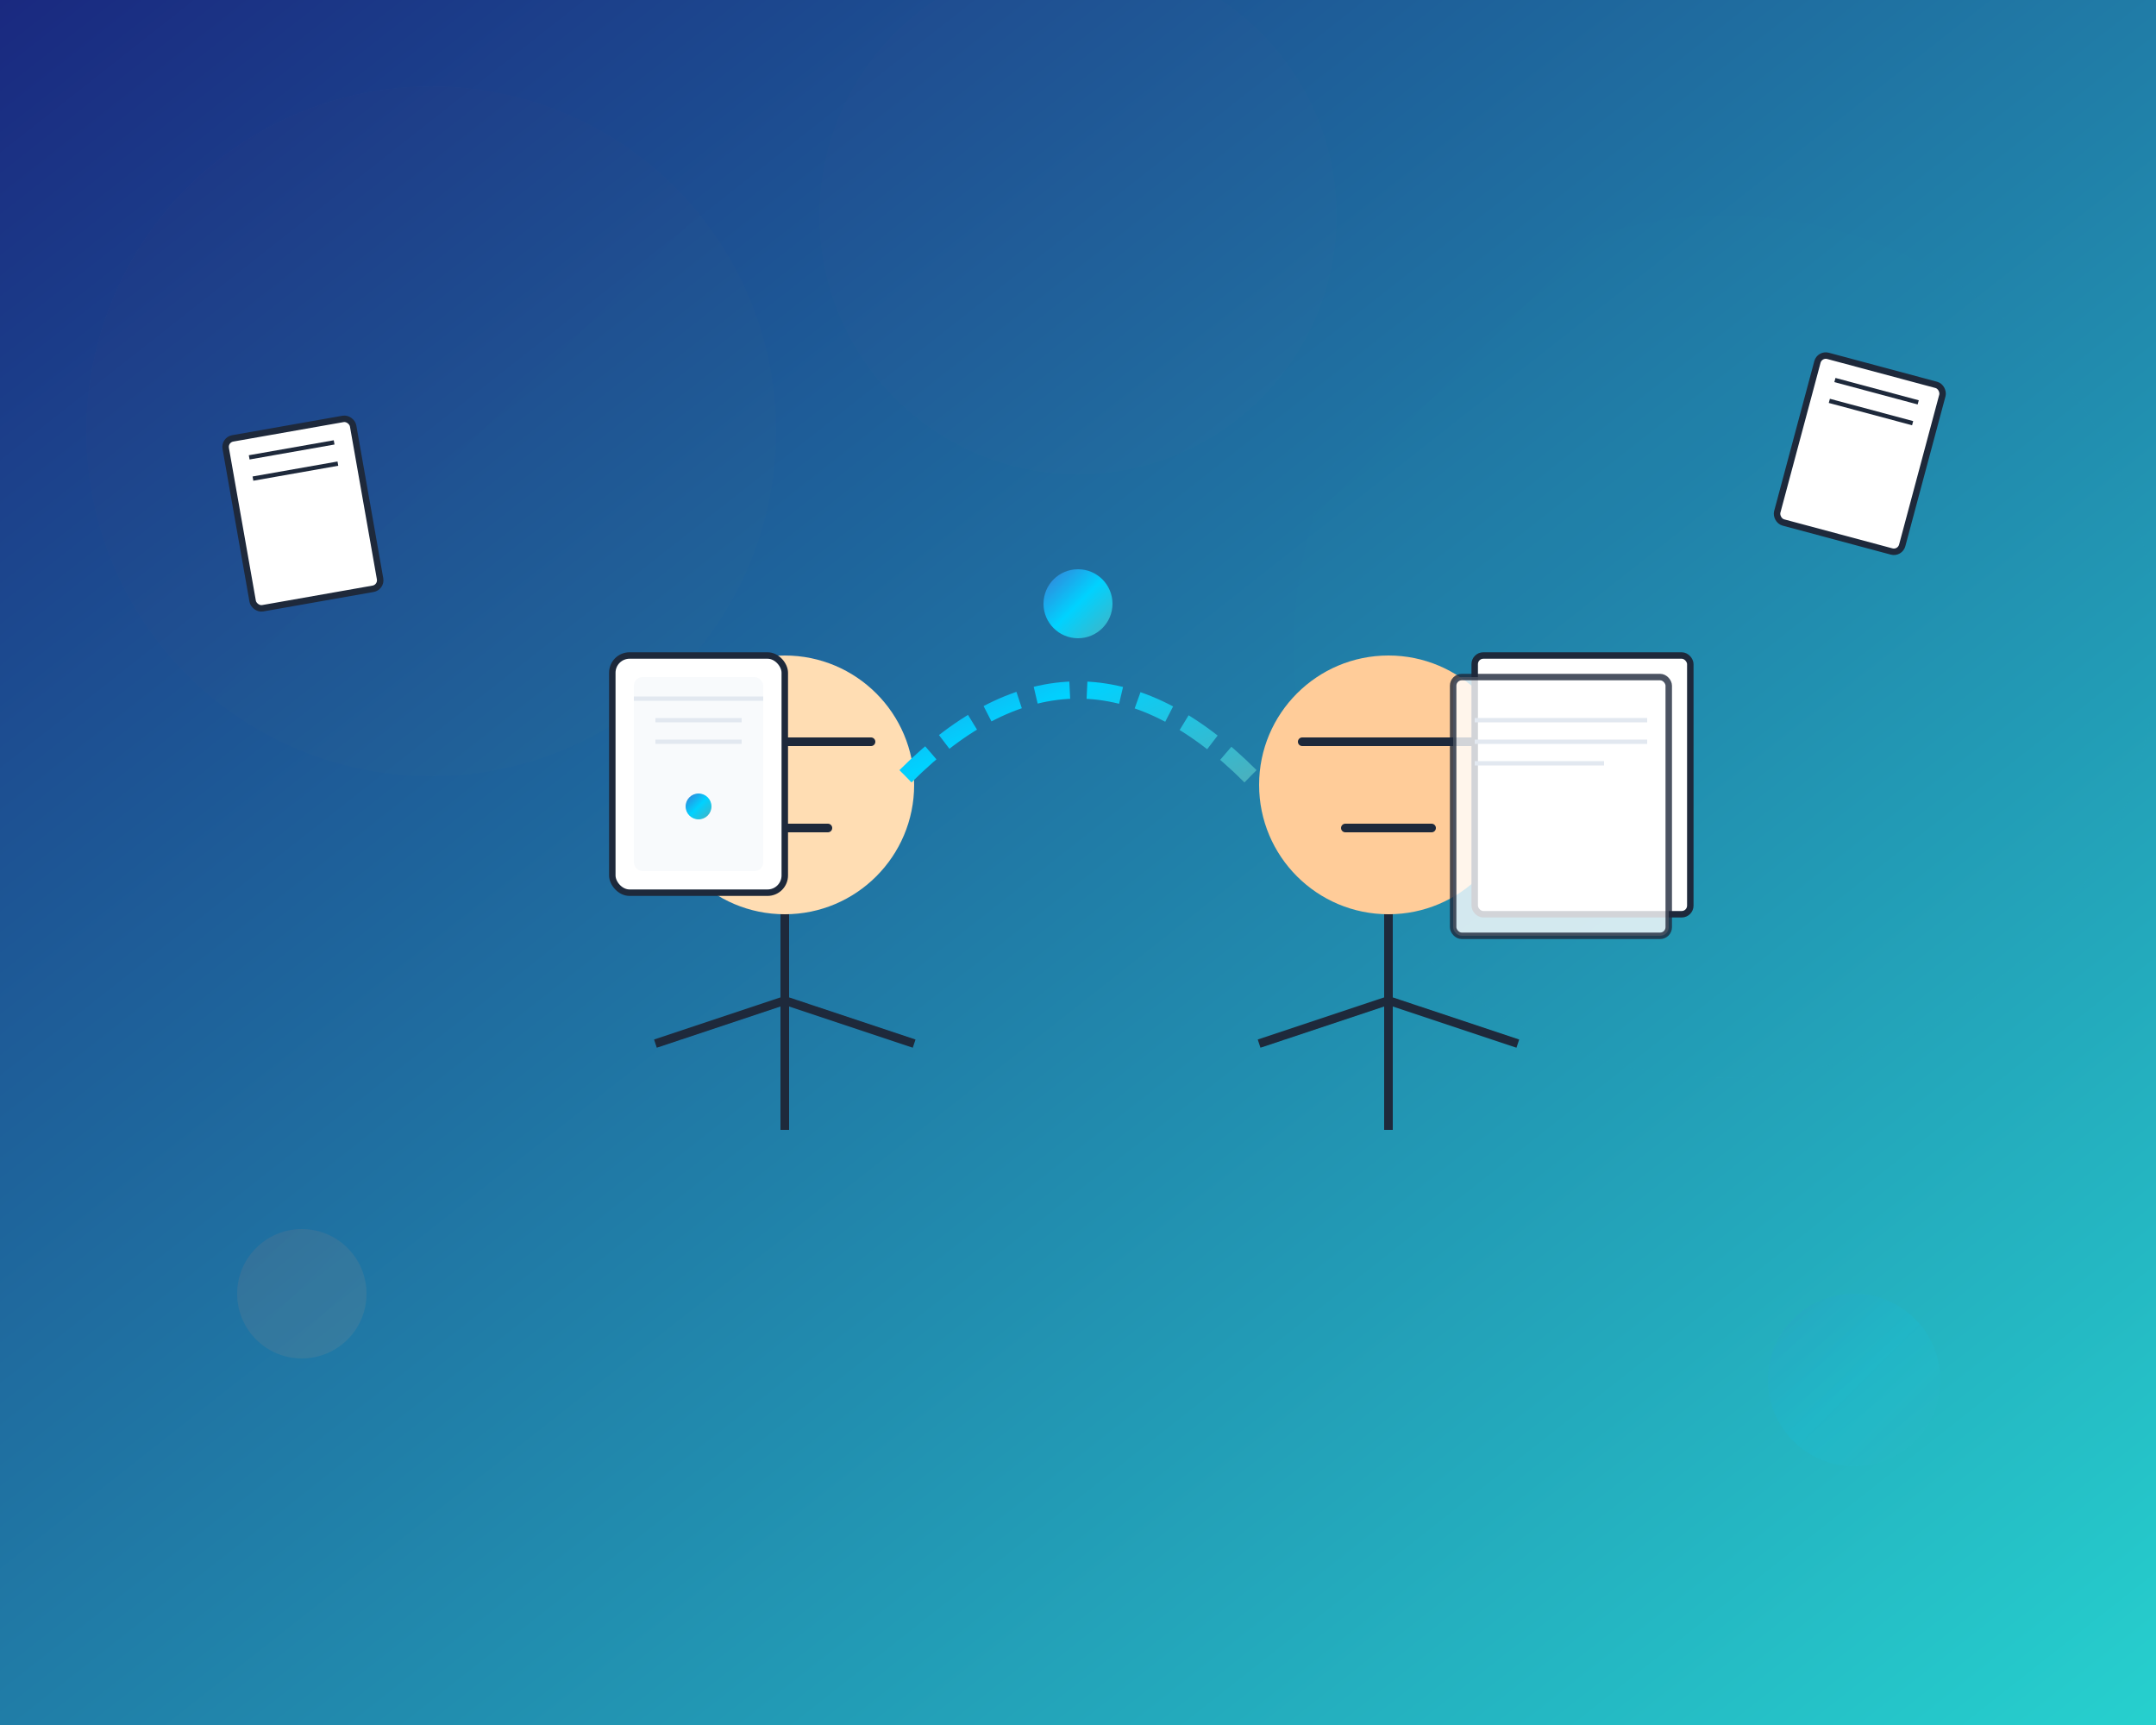 <svg width="500" height="400" viewBox="0 0 500 400" xmlns="http://www.w3.org/2000/svg">
  <defs>
    <linearGradient id="bgGradient" x1="0%" y1="0%" x2="100%" y2="100%">
      <stop offset="0%" stop-color="#1a2980" />
      <stop offset="100%" stop-color="#26d0ce" />
    </linearGradient>
    <linearGradient id="primaryGradient" x1="0%" y1="0%" x2="100%" y2="100%">
      <stop offset="0%" stop-color="#3a7bd5" />
      <stop offset="50%" stop-color="#00d2ff" />
      <stop offset="100%" stop-color="#48b1bf" />
    </linearGradient>
    <linearGradient id="secondaryGradient" x1="0%" y1="0%" x2="100%" y2="100%">
      <stop offset="0%" stop-color="#ff7e5f" />
      <stop offset="100%" stop-color="#feb47b" />
    </linearGradient>
    <filter id="softGlow" width="150%" height="150%" x="-25%" y="-25%">
      <feGaussianBlur stdDeviation="8" result="blur"/>
      <feComposite in="SourceGraphic" in2="blur" operator="over"/>
    </filter>
    <filter id="subtleShadow" x="-20%" y="-20%" width="140%" height="140%">
      <feGaussianBlur in="SourceAlpha" stdDeviation="3"/> 
      <feOffset dx="2" dy="2" result="offsetblur"/>
      <feComponentTransfer>
        <feFuncA type="linear" slope="0.2"/>
      </feComponentTransfer>
      <feMerge> 
        <feMergeNode/>
        <feMergeNode in="SourceGraphic"/> 
      </feMerge>
    </filter>
  </defs>
  
  <!-- Background -->
  <rect width="500" height="400" fill="url(#bgGradient)"/>
  
  <!-- Decorative elements with improved color harmony -->
  <circle cx="100" cy="100" r="80" fill="url(#secondaryGradient)" opacity="0.1" filter="url(#softGlow)"/>
  <circle cx="400" cy="150" r="100" fill="url(#primaryGradient)" opacity="0.1" filter="url(#softGlow)"/>
  <circle cx="250" cy="50" r="60" fill="url(#secondaryGradient)" opacity="0.08" filter="url(#softGlow)"/>
  
  <!-- Students collaborating -->
  <!-- Student 1 (left) -->
  <g filter="url(#subtleShadow)">
    <circle cx="180" cy="180" r="30" fill="#ffddb3" />
    <path d="M180 210 L180 260 M180 230 L150 240 M180 230 L210 240" stroke="#1e293b" stroke-width="2" fill="none" />
    <path d="M160 170 L200 170" stroke="#1e293b" stroke-width="2" fill="none" stroke-linecap="round" />
    <path d="M170 190 L190 190" stroke="#1e293b" stroke-width="2" fill="none" stroke-linecap="round" />
  </g>
  
  <!-- Tablet device -->
  <g filter="url(#subtleShadow)">
    <rect x="140" y="150" width="40" height="55" rx="4" fill="white" stroke="#1e293b" stroke-width="1.5" />
    <rect x="145" y="155" width="30" height="45" rx="2" fill="#f8fafc" />
    <path d="M145 160 L175 160 M150 165 L170 165 M150 170 L170 170" stroke="#e2e8f0" stroke-width="1" />
    <circle cx="160" cy="185" r="3" fill="url(#primaryGradient)" />
  </g>
  
  <!-- Student 2 (right) -->
  <g filter="url(#subtleShadow)">
    <circle cx="320" cy="180" r="30" fill="#ffcc99" />
    <path d="M320 210 L320 260 M320 230 L290 240 M320 230 L350 240" stroke="#1e293b" stroke-width="2" fill="none" />
    <path d="M300 170 L340 170" stroke="#1e293b" stroke-width="2" fill="none" stroke-linecap="round" />
    <path d="M310 190 L330 190" stroke="#1e293b" stroke-width="2" fill="none" stroke-linecap="round" />
  </g>
  
  <!-- Notes -->
  <g filter="url(#subtleShadow)">
    <rect x="340" y="150" width="50" height="60" rx="2" fill="white" stroke="#1e293b" stroke-width="1.5" />
    <rect x="335" y="155" width="50" height="60" rx="2" fill="white" stroke="#1e293b" stroke-width="1.5" opacity="0.8" />
    <path d="M340 165 L380 165 M340 170 L380 170 M340 175 L370 175" stroke="#e2e8f0" stroke-width="1" />
  </g>
  
  <!-- Connection -->
  <path d="M210 180 Q250 140 290 180" stroke="url(#primaryGradient)" stroke-width="4" fill="none" stroke-dasharray="8,4" />
  <circle cx="250" cy="140" r="8" fill="url(#primaryGradient)" />
  
  <!-- Floating elements with secondary color accent -->
  <g filter="url(#subtleShadow)">
    <rect x="50" y="100" width="30" height="40" rx="2" fill="white" stroke="#1e293b" stroke-width="1.5" transform="rotate(-10 50 100)"/>
    <path d="M55 105 L75 105 M55 110 L75 110" stroke="#1e293b" stroke-width="1" transform="rotate(-10 50 100)"/>
  </g>
  
  <g filter="url(#subtleShadow)">
    <rect x="420" y="80" width="30" height="40" rx="2" fill="white" stroke="#1e293b" stroke-width="1.5" transform="rotate(15 420 80)"/>
    <path d="M425 85 L445 85 M425 90 L445 90" stroke="#1e293b" stroke-width="1" transform="rotate(15 420 80)"/>
  </g>
  
  <!-- Additional decorative elements -->
  <circle cx="70" cy="300" r="15" fill="url(#secondaryGradient)" opacity="0.3" filter="url(#softGlow)"/>
  <circle cx="430" cy="320" r="20" fill="url(#primaryGradient)" opacity="0.3" filter="url(#softGlow)"/>
</svg>